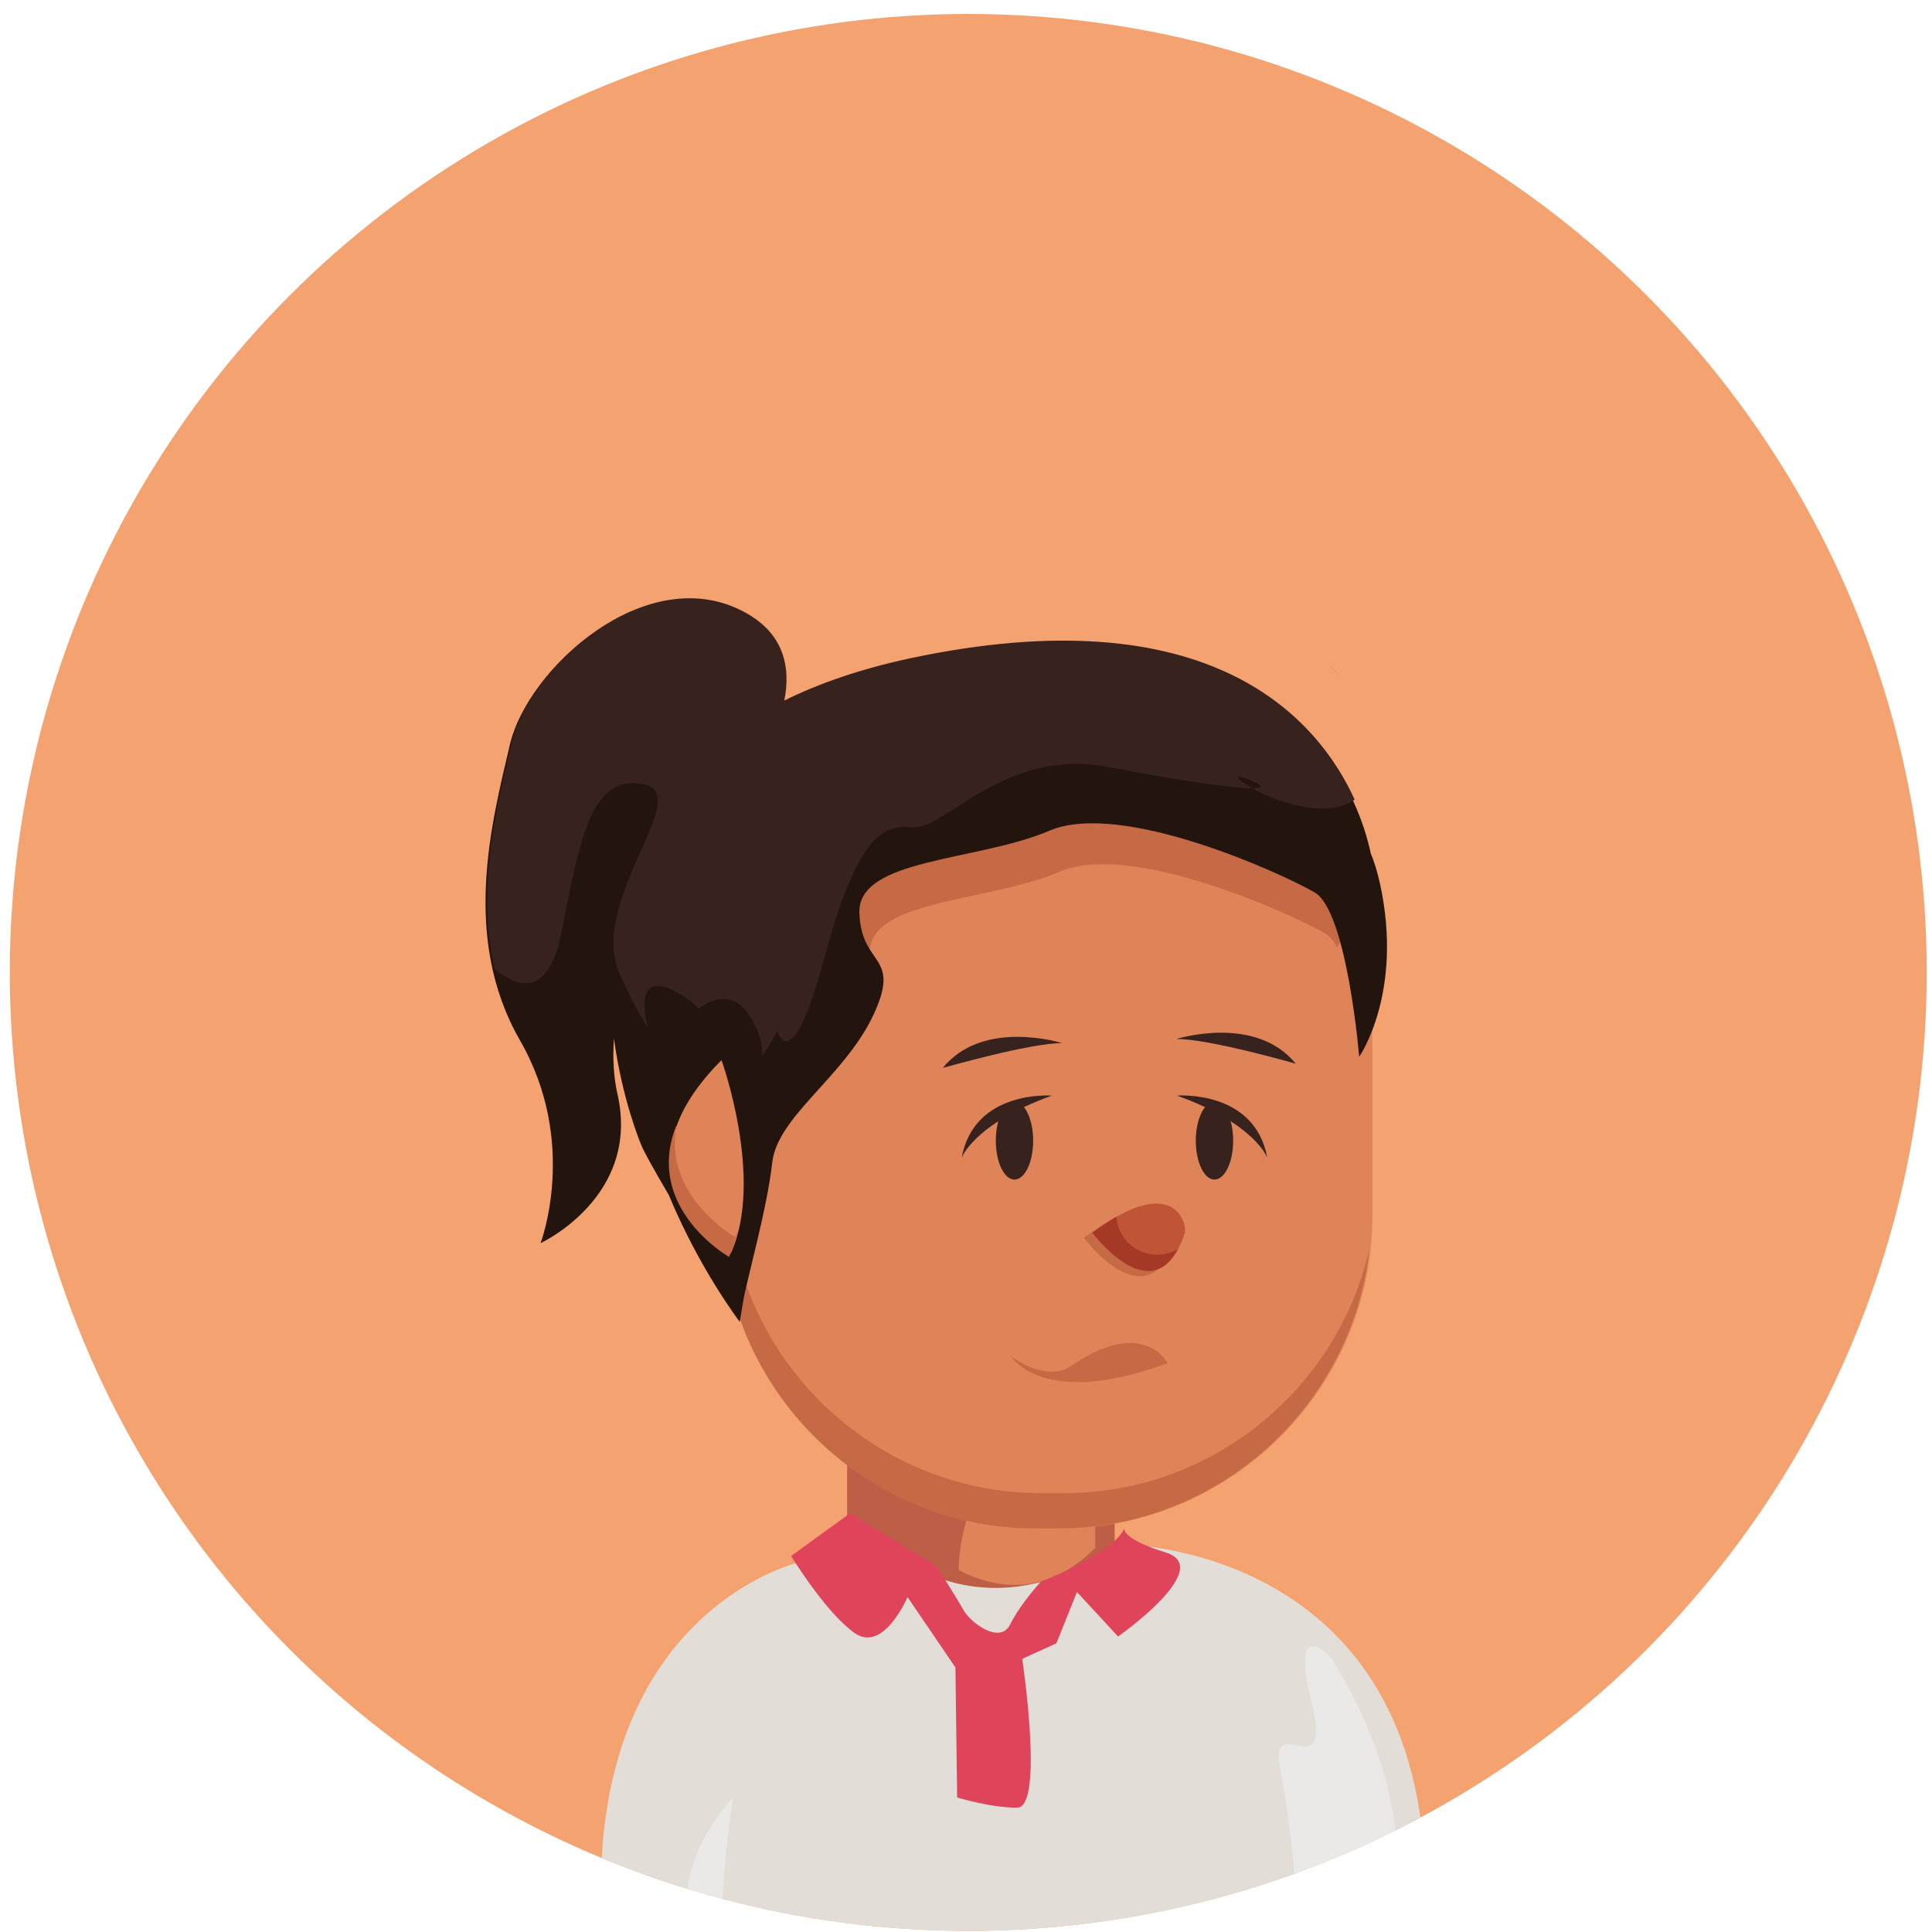 <?xml version="1.0" encoding="utf-8"?>
<!-- Generator: Adobe Illustrator 19.0.0, SVG Export Plug-In . SVG Version: 6.00 Build 0)  -->
<svg version="1.1" id="Layer_1" xmlns="http://www.w3.org/2000/svg" xmlns:xlink="http://www.w3.org/1999/xlink" x="0px" y="0px"
	 viewBox="0 0 1024 1024" style="enable-background:new 0 0 1024 1024;" xml:space="preserve">
<style type="text/css">
	.st0{clip-path:url(#XMLID_2_);fill:#F4A26F;}
	.st1{clip-path:url(#XMLID_2_);}
	.st2{fill:#BD5F46;}
	.st3{fill:#DE8458;}
	.st4{fill:#E2DED7;}
	.st5{fill:#E0445A;}
	.st6{fill:#EAE9E8;}
	.st7{fill:#C66A46;}
	.st8{fill:#23150E;}
	.st9{fill:#C05437;}
	.st10{fill:none;}
	.st11{fill:#38221E;}
	.st12{fill:#A43A26;}
</style>
<g id="XMLID_151_">
	<defs>
		<circle id="XMLID_319_" cx="513.2" cy="515.4" r="508"/>
	</defs>
	<clipPath id="XMLID_2_">
		<use xlink:href="#XMLID_319_"  style="overflow:visible;"/>
	</clipPath>
	<rect id="XMLID_320_" x="-41.6" y="-19" class="st0" width="1095.8" height="1095.8"/>
	<g id="XMLID_154_" class="st1">
		<g id="XMLID_207_">
			<path id="XMLID_215_" class="st2" d="M449,711.4v96.2c0,0,71.7,83.1,141.8,13v-97.8C590.8,722.8,449,669,449,711.4z"/>
			<path id="XMLID_214_" class="st3" d="M580.5,820.4v-56.5c-27.8-4.7-57.2,1.8-68.7,43.5c-2.6,9.5-3.7,17.7-3.6,24.8
				C527.3,842.1,554.1,846.8,580.5,820.4z"/>
			<path id="XMLID_213_" class="st4" d="M450.5,802.2c0,0,55.4,76.6,143.5,16.3c0,0,161.4,0,161.4,182.6s-436.9,148.3-436.9,0
				s104.3-172.8,104.3-172.8L450.5,802.2z"/>
			<path id="XMLID_209_" class="st5" d="M596.2,809.3c0,0-4.5,5.4,21.8,13.6c26.3,8.2-25.4,44.5-25.4,44.5l-21.8-23.6L559.9,871
				l-18.1,8.2c0,0,11.8,78.9-2.7,78.9s-31.8-5.4-31.8-5.4l-0.9-68.9L481,846.5c0,0-12.7,29.9-28.1,19
				c-15.4-10.9-33.6-40.8-33.6-40.8l31.2-22.6l45.9,28c0,0,10.9,17.2,14.5,23.6c3.6,6.3,19.1,18.1,24.5,7.3
				c5.4-10.9,16.3-22.7,16.3-22.7S591.7,822.9,596.2,809.3z"/>
			<path id="XMLID_208_" class="st6" d="M706,879.2c0,0-22.7-25.4-10.9,22.7s-23.6,1.8-16.3,37.2c7.3,35.4,15.4,128.8,6.3,144.2
				C676,1098.7,797.6,1030.7,706,879.2z"/>
			<path id="XMLID_173_" class="st6" d="M388.5,952.7c0,0-15,93.9,2.7,115.7C408.9,1090.1,323.2,1026.2,388.5,952.7z"/>
		</g>
		<g id="XMLID_175_">
			<g id="XMLID_206_">
				<path id="XMLID_32_" class="st3" d="M561.5,810.2h-12.2c-91.2,0-165.9-74.6-165.9-165.9v-91c0-91.2,74.6-165.9,165.9-165.9h12.2
					c91.2,0,165.9,74.6,165.9,165.9v91C727.4,735.5,652.7,810.2,561.5,810.2z"/>
			</g>
			<path id="XMLID_241_" class="st7" d="M726.4,455.5l-102.1-41.7l-184.1,10l-8.2,59l29.5,28.3c-0.3-1.7-0.4-3.6-0.5-5.6
				c-0.9-29,62.6-27.2,100.7-43.5c38.1-16.3,123.4,22.7,140.6,32.7c2.3,1.4,4.5,3.9,6.4,7.4l20.8-37.2
				C728.7,462,727.7,458.9,726.4,455.5z"/>
			<g id="XMLID_205_">
				<path id="XMLID_29_" class="st7" d="M564,791.4h-12.2c-91.2,0-165.9-74.6-165.9-165.9v-91c0-6,0.3-11.9,1-17.8
					c-2.7,11.8-4.1,24-4.1,36.5v91c0,91.2,74.6,165.9,165.9,165.9h12.2c85.2,0,156-65.1,164.9-148.1
					C709,735.9,642.7,791.4,564,791.4z"/>
			</g>
			<path id="XMLID_181_" class="st8" d="M731.4,468.2c-1.3-5.8-2.9-11.1-4.9-16c-5.6-26.8-42-145.9-245.4-102.3
				c-26,5.6-47.9,13.2-66.3,22.3c3.4-17.1,0.5-36.5-23.5-48.1c-50.3-24.5-111.6,29.9-121.1,70.8c-9.5,40.8-25.9,102,5.4,156.5
				c31.3,54.4,10.9,107.5,10.9,107.5s53.1-24.5,40.8-78.9c-2.1-9.1-2.6-19.2-1.9-29.6c4.4,32.5,14.1,55.5,14.1,55.5
				c1.1,3.4,7.7,15.1,15,27.5c16.4,39.6,37.6,67.2,37.6,67.2s0,0,1.8-10.9c1.8-10.9,12.7-49,15.4-73.5s38.1-45.4,53.5-78
				c15.4-32.7-6.4-25.4-7.3-54.4c-0.9-29,62.6-27.2,100.7-43.5c38.1-16.3,123.4,22.7,140.6,32.7c17.2,10,23.6,87.1,23.6,87.1
				S744.1,526.3,731.4,468.2z"/>
			<path id="XMLID_201_" class="st3" d="M387.3,664.4c0,0-68.3-39-4.9-102.5C382.5,561.9,405.2,625.3,387.3,664.4z"/>
			<path id="XMLID_200_" class="st7" d="M389.5,655.6c0,0-38.1-21.8-31-59.2c-17.5,43.9,27.9,69.8,27.9,69.8c2-4.4,3.5-9.2,4.6-14.1
				C390.5,653.3,390.1,654.5,389.5,655.6z"/>
			<path id="XMLID_199_" class="st9" d="M575.5,666.2"/>
			<path id="XMLID_197_" class="st7" d="M710.4,357.9c-3.8-3.2-6.1-4.8-6.1-4.8S707,355.4,710.4,357.9z"/>
			<path id="XMLID_195_" class="st10" d="M701.6,459.2c0.8,1.3,1.7,2.6,2.5,3.8C704.6,461.4,701.6,459.2,701.6,459.2z"/>
			<path id="XMLID_194_" class="st8" d="M666.9,477.9c-0.2-0.6-0.4-1-0.4-1S666.6,477.3,666.9,477.9z"/>
			<path id="XMLID_183_" class="st10" d="M661.5,412.9c-8.7-3.4-5.9,0.3,2.4,4.8C670.1,417.7,670.2,416.2,661.5,412.9z"/>
			<path id="XMLID_184_" class="st10" d="M661.5,412.9c-8.7-3.4-5.9,0.3,2.4,4.8C670.1,417.7,670.2,416.2,661.5,412.9z"/>
			<path id="XMLID_186_" class="st11" d="M482,349c-26,5.6-47.9,13.2-66.3,22.3c3.4-17.1,0.5-36.5-23.5-48.1
				c-50.3-24.5-111.6,29.9-121.1,70.8c-7.4,31.7-18.9,75.8-9,119.4c9.2,8,28.2,18.8,35.6-19.7c10-51.7,16.3-83.5,43.5-78
				c27.2,5.4-29.9,61.7-12.7,100.7c4.1,9.2,9.1,19.1,14.8,28.2c-2.9-11.8-5-31,17.9-17.3c3.9,2.3,6.9,4.8,9.3,7.3
				c6.2-4.8,21.8-13.3,31.8,13.9c1.5,4.1,1.9,7.8,1.6,11.1c2.7-3.6,5.4-8,8.1-13.2c0,0,7.3,26.3,24.5-37.2s29.9-72.6,47.2-70.8
				c17.2,1.8,48.1-42.6,104.3-31.8c35.6,6.9,65,11.2,75.8,11.2c-8.2-4.6-11.1-8.2-2.4-4.8c8.7,3.3,8.6,4.8,2.4,4.8
				c12.8,7.1,38.6,16.6,54.2,6C698.4,380.8,641.6,314.9,482,349z"/>
			<path id="XMLID_180_" class="st11" d="M563,552.9c0,0-41.8-13.3-63.3,13.1C499.7,566.1,546.5,552.6,563,552.9z"/>
			<path id="XMLID_179_" class="st11" d="M623.5,550.7c0,0,41.8-13.3,63.3,13.1C686.9,563.8,640.1,550.4,623.5,550.7z"/>
			<path id="XMLID_219_" class="st7" d="M574.5,656.1c0,0,33.8,45.7,49,0C624.8,652,618,623.4,574.5,656.1z"/>
			<g id="XMLID_189_">
				<ellipse id="XMLID_185_" class="st11" cx="537.7" cy="604.6" rx="9.9" ry="20.6"/>
				<path id="XMLID_190_" class="st11" d="M557.5,580.7c0,0-41.2-3.3-47.8,33C509.6,613.7,516.2,595.6,557.5,580.7z"/>
			</g>
			<g id="XMLID_204_">
				<ellipse id="XMLID_218_" class="st11" cx="643.7" cy="604.6" rx="9.9" ry="20.6"/>
				<path id="XMLID_216_" class="st11" d="M623.9,580.7c0,0,41.2-3.3,47.8,33C671.8,613.7,665.2,595.6,623.9,580.7z"/>
			</g>
			<path id="XMLID_220_" class="st9" d="M579,653.4c0,0,33.8,45.7,49,0C629.4,649.3,622.6,620.7,579,653.4z"/>
			<path id="XMLID_228_" class="st12" d="M591.7,644.9c-3.8,2.2-8.1,5-12.7,8.4c0,0,28.9,39.1,45.3,8.8c-3.2,1.8-6.9,2.9-10.9,2.9
				C601.9,665.1,592.5,656.2,591.7,644.9z"/>
			<path id="XMLID_227_" class="st7" d="M618.9,722.5c0,0-12.6-24.9-51,1.3c0,0-10.8,9.9-32-4.9C536,718.8,552.2,747.1,618.9,722.5z
				"/>
			<path id="XMLID_235_" class="st10" d="M733.2,458.3l-6.7-2.7c1.3,3.3,2.3,6.4,3.1,9.2L733.2,458.3z"/>
		</g>
	</g>
</g>
</svg>

